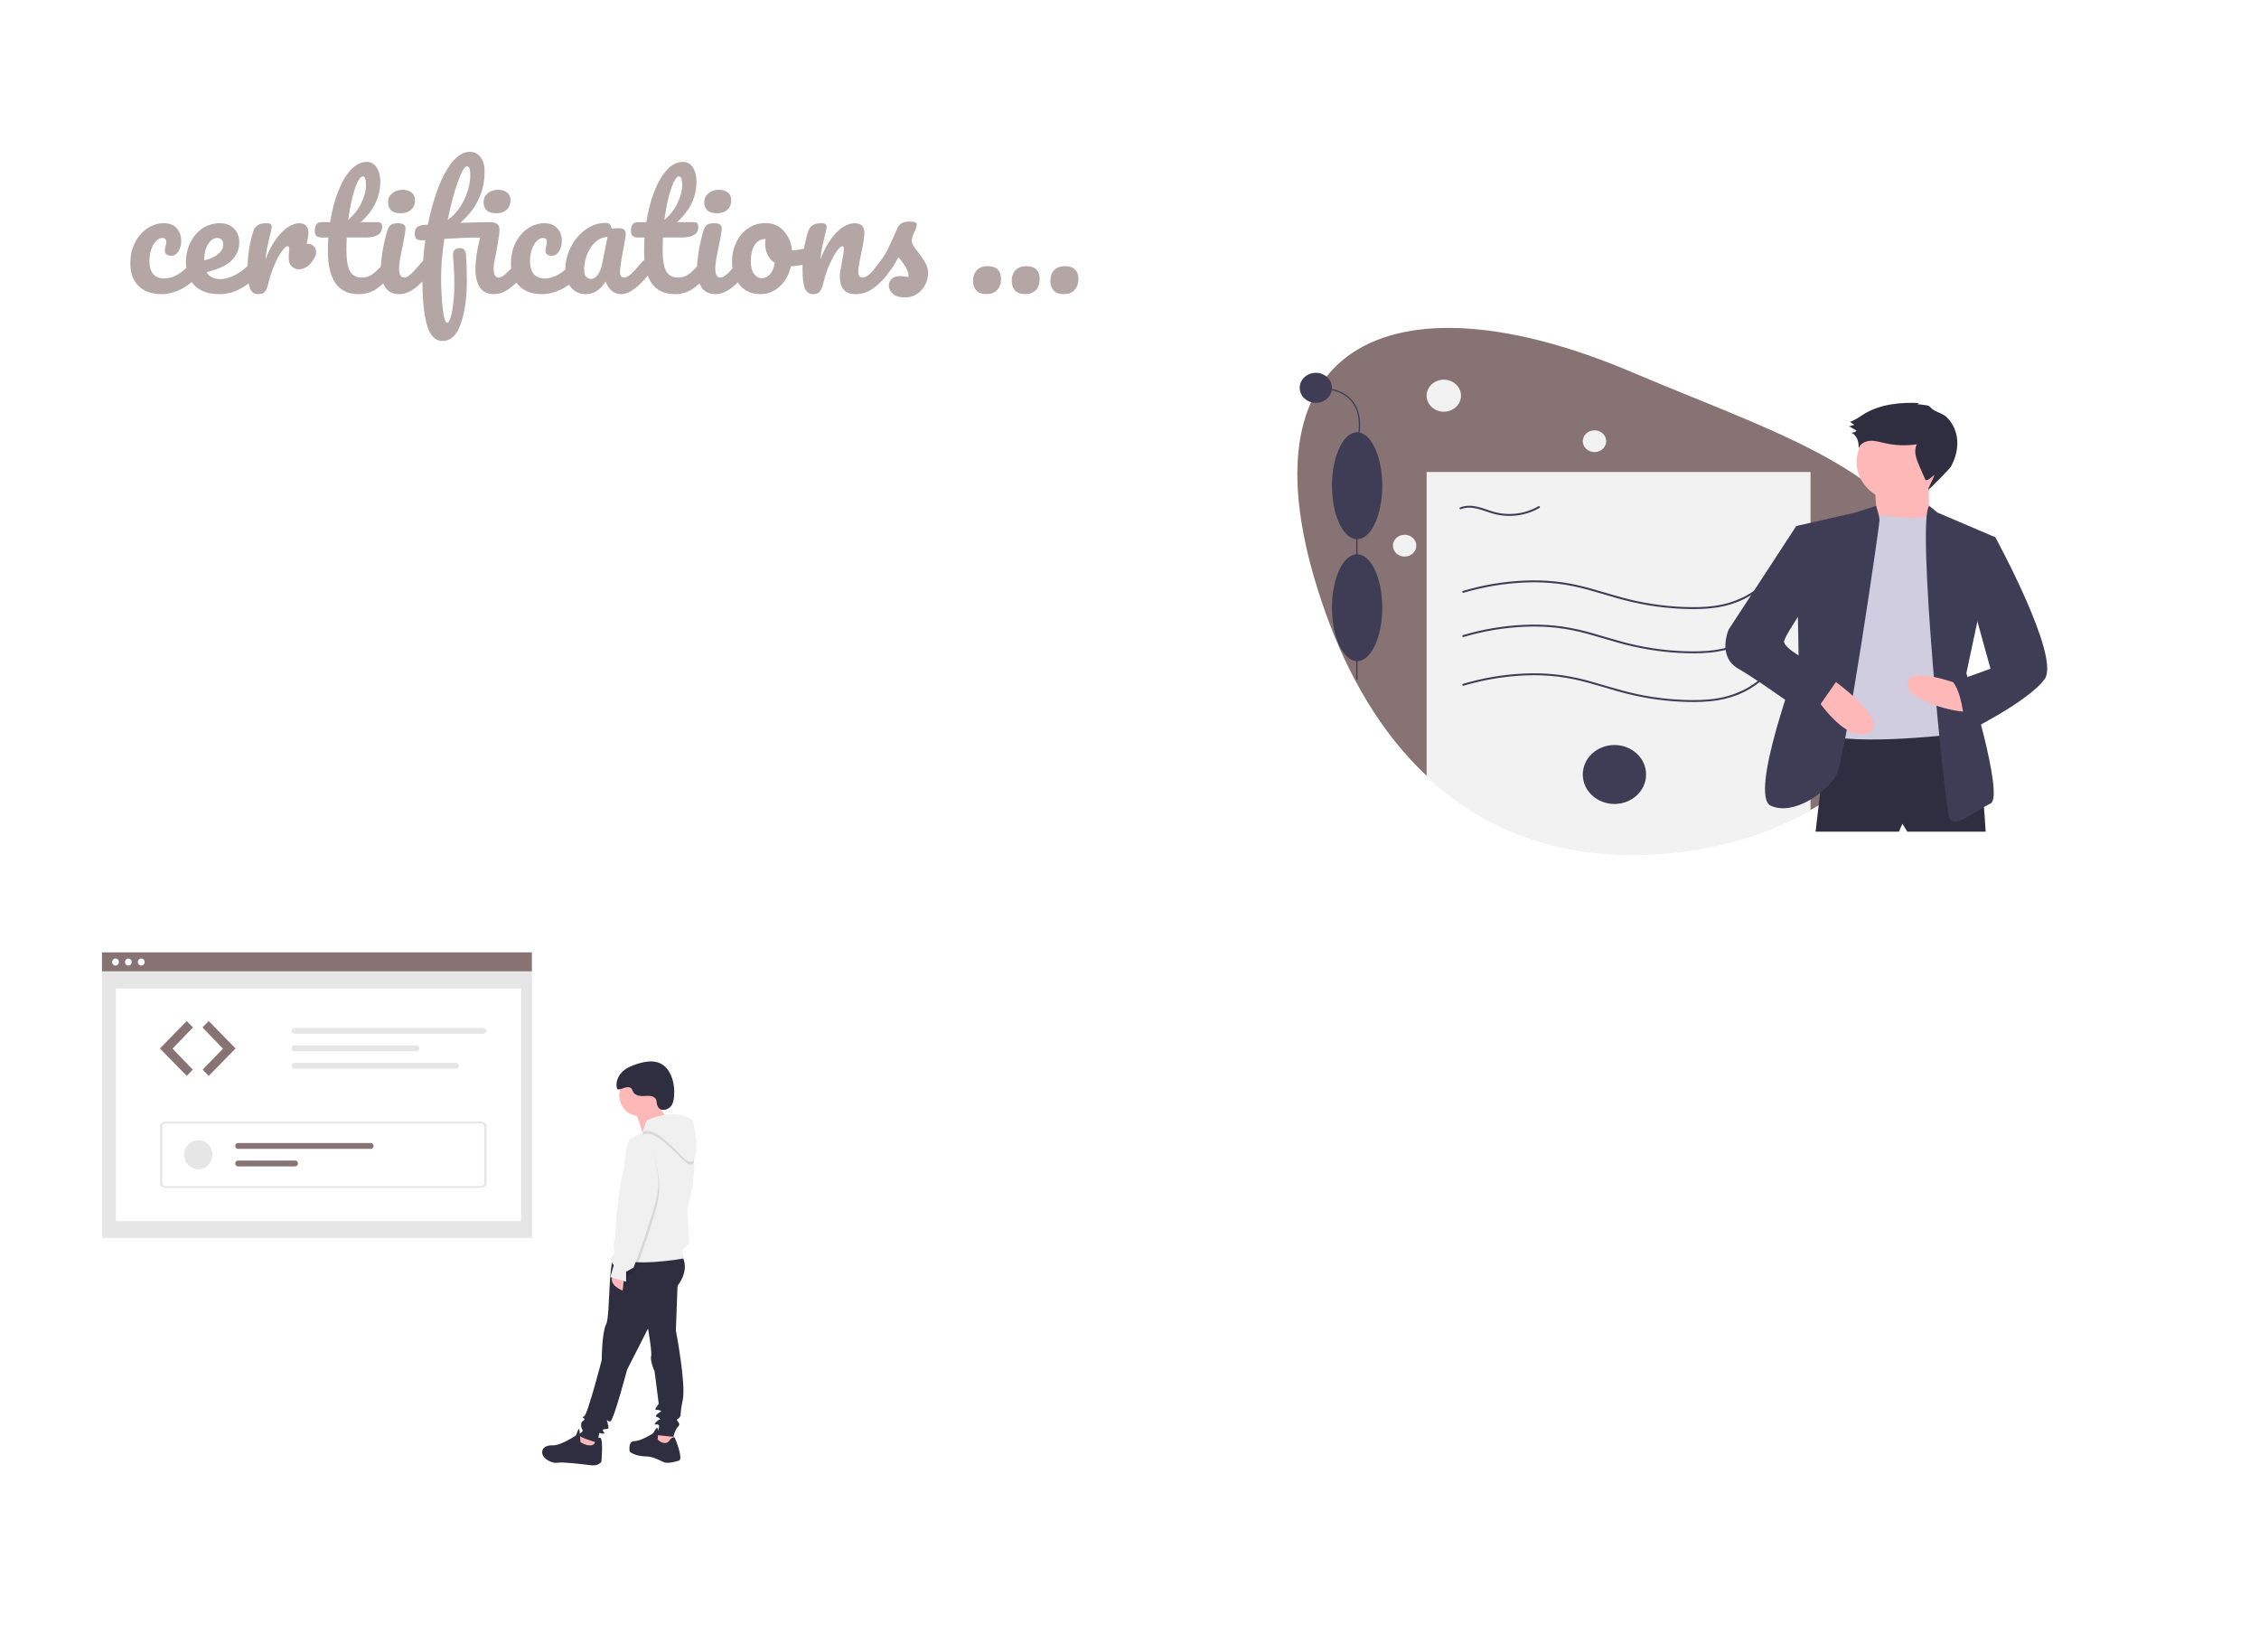 <svg width="1440" height="1053" viewBox="0 0 1440 1053" fill="none" xmlns="http://www.w3.org/2000/svg">
<rect width="1440" height="1053" fill="white"/>
<path d="M102.944 187.48C96.672 187.48 91.776 185.72 88.256 182.2C84.8 178.616 83.072 173.912 83.072 168.088C83.072 162.904 84.096 158.36 86.144 154.456C88.192 150.552 90.848 147.544 94.112 145.432C97.376 143.32 100.8 142.264 104.384 142.264C107.904 142.264 110.624 143.32 112.544 145.432C114.528 147.48 115.52 150.136 115.52 153.4C115.52 156.088 114.912 158.36 113.696 160.216C112.544 162.072 111.008 163 109.088 163C107.872 163 106.88 162.712 106.112 162.136C105.408 161.56 105.056 160.76 105.056 159.736C105.056 159.288 105.12 158.776 105.248 158.2C105.376 157.624 105.472 157.208 105.536 156.952C105.856 155.992 106.016 155.096 106.016 154.264C106.016 153.432 105.792 152.792 105.344 152.344C104.96 151.896 104.384 151.672 103.616 151.672C102.144 151.672 100.768 152.344 99.488 153.688C98.208 154.968 97.184 156.728 96.416 158.968C95.648 161.208 95.264 163.672 95.264 166.36C95.264 173.784 98.496 177.496 104.96 177.496C107.584 177.496 110.4 176.632 113.408 174.904C116.48 173.112 119.488 170.456 122.432 166.936C123.2 166.04 124.064 165.592 125.024 165.592C125.856 165.592 126.496 165.976 126.944 166.744C127.456 167.512 127.712 168.568 127.712 169.912C127.712 172.344 127.104 174.328 125.888 175.864C122.88 179.576 119.264 182.456 115.04 184.504C110.88 186.488 106.848 187.48 102.944 187.48ZM162.768 165.592C163.6 165.592 164.24 165.976 164.688 166.744C165.2 167.512 165.456 168.568 165.456 169.912C165.456 172.472 164.848 174.456 163.632 175.864C161.264 178.744 157.904 181.4 153.552 183.832C149.264 186.264 144.656 187.48 139.728 187.48C133.008 187.48 127.792 185.656 124.08 182.008C120.368 178.36 118.512 173.368 118.512 167.032C118.512 162.616 119.44 158.52 121.296 154.744C123.152 150.904 125.712 147.864 128.976 145.624C132.304 143.384 136.048 142.264 140.208 142.264C143.92 142.264 146.896 143.384 149.136 145.624C151.376 147.8 152.496 150.776 152.496 154.552C152.496 158.968 150.896 162.776 147.696 165.976C144.56 169.112 139.216 171.608 131.664 173.464C133.264 176.408 136.304 177.88 140.784 177.88C143.664 177.88 146.928 176.888 150.576 174.904C154.288 172.856 157.488 170.2 160.176 166.936C160.944 166.04 161.808 165.592 162.768 165.592ZM138.576 151.672C136.208 151.672 134.192 153.048 132.528 155.8C130.928 158.552 130.128 161.88 130.128 165.784V165.976C133.904 165.08 136.88 163.736 139.056 161.944C141.232 160.152 142.32 158.072 142.32 155.704C142.32 154.488 141.968 153.528 141.264 152.824C140.624 152.056 139.728 151.672 138.576 151.672ZM196.423 155.416C197.831 155.416 199.015 155.928 199.975 156.952C200.999 157.912 201.511 159.128 201.511 160.6C201.511 161.432 201.319 162.328 200.935 163.288C199.911 165.656 198.471 167.64 196.615 169.24C194.759 170.84 192.711 171.64 190.471 171.64C188.679 171.64 187.143 171 185.863 169.72C184.647 168.44 184.039 166.712 184.039 164.536C184.039 163.32 184.103 162.008 184.231 160.6C184.359 159.576 184.423 158.872 184.423 158.488C184.423 157.976 184.295 157.592 184.039 157.336C183.847 157.08 183.591 156.952 183.271 156.952C182.375 156.952 181.159 158.04 179.623 160.216C178.087 162.328 176.551 165.144 175.015 168.664C173.479 172.184 172.231 175.896 171.271 179.8C170.567 182.872 169.767 184.92 168.871 185.944C167.975 186.968 166.503 187.48 164.455 187.48C162.023 187.48 160.295 186.2 159.271 183.64C158.311 181.08 157.831 176.984 157.831 171.352C157.831 163.032 159.015 155.128 161.383 147.64C161.959 145.784 162.887 144.44 164.167 143.608C165.511 142.712 167.367 142.264 169.735 142.264C171.015 142.264 171.911 142.424 172.423 142.744C172.935 143.064 173.191 143.672 173.191 144.568C173.191 145.592 172.711 147.896 171.751 151.48C171.111 154.04 170.599 156.28 170.215 158.2C169.831 160.12 169.511 162.488 169.255 165.304C171.367 159.8 173.735 155.32 176.359 151.864C178.983 148.408 181.543 145.944 184.039 144.472C186.535 143 188.807 142.264 190.855 142.264C192.711 142.264 194.119 142.808 195.079 143.896C196.103 144.92 196.615 146.456 196.615 148.504C196.615 149.72 196.263 152.024 195.559 155.416H196.423ZM247.987 165.592C248.819 165.592 249.459 165.976 249.906 166.744C250.419 167.512 250.675 168.568 250.675 169.912C250.675 172.472 250.067 174.456 248.851 175.864C246.099 179.256 243.091 182.04 239.827 184.216C236.563 186.392 232.819 187.48 228.595 187.48C215.539 187.48 209.011 178.296 209.011 159.928C209.011 157.112 209.107 154.264 209.299 151.384H205.555C203.635 151.384 202.323 151.032 201.619 150.328C200.979 149.624 200.659 148.504 200.659 146.968C200.659 143.384 202.099 141.592 204.979 141.592H210.451C211.539 134.552 213.203 128.12 215.443 122.296C217.683 116.472 220.371 111.832 223.507 108.376C226.707 104.92 230.131 103.192 233.779 103.192C236.467 103.192 238.579 104.376 240.115 106.744C241.651 109.112 242.419 112.088 242.419 115.672C242.419 125.592 238.259 134.232 229.939 141.592H240.691C241.715 141.592 242.451 141.816 242.899 142.264C243.347 142.712 243.571 143.544 243.571 144.76C243.571 149.176 239.955 151.384 232.723 151.384H221.011C220.883 154.584 220.819 157.08 220.819 158.872C220.819 165.528 221.587 170.2 223.123 172.888C224.723 175.576 227.219 176.92 230.611 176.92C233.363 176.92 235.795 176.088 237.907 174.424C240.019 172.76 242.515 170.264 245.395 166.936C246.163 166.04 247.027 165.592 247.987 165.592ZM231.187 112.408C230.227 112.408 229.139 113.624 227.923 116.056C226.771 118.424 225.651 121.752 224.562 126.04C223.539 130.264 222.675 134.968 221.971 140.152C225.747 136.888 228.563 133.24 230.419 129.208C232.339 125.112 233.299 121.4 233.299 118.072C233.299 114.296 232.595 112.408 231.187 112.408ZM255.434 135.928C252.746 135.928 250.73 135.32 249.386 134.104C248.042 132.824 247.37 131.064 247.37 128.824C247.37 126.584 248.234 124.728 249.962 123.256C251.754 121.72 253.962 120.952 256.586 120.952C258.954 120.952 260.874 121.528 262.346 122.68C263.818 123.832 264.554 125.464 264.554 127.576C264.554 130.136 263.722 132.184 262.058 133.72C260.394 135.192 258.186 135.928 255.434 135.928ZM254.666 187.48C250.506 187.48 247.466 186.008 245.546 183.064C243.69 180.12 242.762 176.216 242.762 171.352C242.762 168.472 243.114 164.792 243.818 160.312C244.586 155.768 245.546 151.544 246.698 147.64C247.274 145.592 248.042 144.184 249.002 143.416C249.962 142.648 251.498 142.264 253.61 142.264C256.874 142.264 258.506 143.352 258.506 145.528C258.506 147.128 257.898 150.84 256.682 156.664C255.146 163.704 254.378 168.472 254.378 170.968C254.378 172.888 254.634 174.36 255.146 175.384C255.658 176.408 256.522 176.92 257.738 176.92C258.89 176.92 260.33 176.12 262.058 174.52C263.786 172.92 266.09 170.392 268.97 166.936C269.738 166.04 270.602 165.592 271.562 165.592C272.394 165.592 273.034 165.976 273.482 166.744C273.994 167.512 274.25 168.568 274.25 169.912C274.25 172.472 273.642 174.456 272.426 175.864C266.09 183.608 260.17 187.48 254.666 187.48ZM332.339 165.592C333.171 165.592 333.811 165.976 334.259 166.744C334.771 167.512 335.027 168.568 335.027 169.912C335.027 172.472 334.419 174.456 333.203 175.864C330.579 179.064 327.667 181.816 324.467 184.12C321.331 186.36 318.163 187.48 314.963 187.48C310.803 187.48 307.763 186.008 305.843 183.064C303.987 180.12 303.059 176.216 303.059 171.352C303.059 168.856 303.315 165.784 303.827 162.136C304.403 158.488 305.139 154.904 306.035 151.384C299.635 151.384 292.051 151.672 283.283 152.248C281.875 161.208 281.171 169.56 281.171 177.304C281.171 183.256 281.491 189.464 282.131 195.928C282.835 202.456 283.859 205.72 285.203 205.72C285.843 205.72 286.515 204.6 287.219 202.36C287.923 200.12 288.499 197.048 288.947 193.144C289.395 189.24 289.619 184.92 289.619 180.184C289.619 175 289.331 169.4 288.755 163.384C288.627 161.592 288.915 160.28 289.619 159.448C290.387 158.552 291.507 158.104 292.979 158.104C294.323 158.104 295.315 158.456 295.955 159.16C296.595 159.864 296.979 161.048 297.107 162.712C297.427 167.384 297.587 172.952 297.587 179.416C297.587 189.848 296.307 198.776 293.747 206.2C291.251 213.624 287.347 217.336 282.035 217.336C277.491 217.336 274.227 214.04 272.243 207.448C270.259 200.92 269.267 191.096 269.267 177.976C269.267 170.232 269.875 161.944 271.091 153.112C270.643 153.176 270.067 153.208 269.363 153.208C267.379 153.208 266.035 152.856 265.331 152.152C264.691 151.448 264.371 150.36 264.371 148.888C264.371 147.288 264.787 146.008 265.619 145.048C266.515 144.088 268.179 143.512 270.611 143.32C271.059 143.256 271.763 143.224 272.723 143.224C274.451 134.584 276.659 126.744 279.347 119.704C282.035 112.664 285.107 107.096 288.563 103C292.019 98.84 295.667 96.76 299.507 96.76C302.515 96.76 304.819 97.944 306.419 100.312C308.083 102.616 308.915 105.592 308.915 109.24C308.915 122.104 303.731 133.048 293.363 142.072C301.171 141.752 307.475 141.592 312.275 141.592C314.067 141.592 315.539 141.944 316.691 142.648C317.843 143.288 318.419 144.568 318.419 146.488C318.419 147.768 318.195 149.72 317.747 152.344C317.363 154.968 316.915 157.592 316.403 160.216C315.251 165.656 314.675 169.24 314.675 170.968C314.675 172.888 314.931 174.36 315.443 175.384C315.955 176.408 316.819 176.92 318.035 176.92C319.123 176.92 320.499 176.184 322.163 174.712C323.891 173.176 326.419 170.584 329.747 166.936C330.515 166.04 331.379 165.592 332.339 165.592ZM297.683 105.976C296.147 105.976 294.195 109.304 291.827 115.96C289.459 122.616 287.315 130.68 285.395 140.152C288.595 137.912 291.251 135.128 293.363 131.8C295.539 128.472 297.139 125.048 298.163 121.528C299.251 117.944 299.795 114.648 299.795 111.64C299.795 107.864 299.091 105.976 297.683 105.976ZM316.307 135.928C313.619 135.928 311.603 135.32 310.259 134.104C308.915 132.824 308.243 131.064 308.243 128.824C308.243 126.584 309.107 124.728 310.835 123.256C312.627 121.72 314.835 120.952 317.459 120.952C319.827 120.952 321.747 121.528 323.219 122.68C324.691 123.832 325.427 125.464 325.427 127.576C325.427 130.136 324.595 132.184 322.931 133.72C321.267 135.192 319.059 135.928 316.307 135.928ZM345.569 187.48C339.297 187.48 334.401 185.72 330.881 182.2C327.425 178.616 325.697 173.912 325.697 168.088C325.697 162.904 326.721 158.36 328.769 154.456C330.817 150.552 333.473 147.544 336.737 145.432C340.001 143.32 343.425 142.264 347.009 142.264C350.529 142.264 353.249 143.32 355.169 145.432C357.153 147.48 358.145 150.136 358.145 153.4C358.145 156.088 357.537 158.36 356.321 160.216C355.169 162.072 353.633 163 351.713 163C350.497 163 349.505 162.712 348.737 162.136C348.033 161.56 347.681 160.76 347.681 159.736C347.681 159.288 347.745 158.776 347.873 158.2C348.001 157.624 348.097 157.208 348.161 156.952C348.481 155.992 348.641 155.096 348.641 154.264C348.641 153.432 348.417 152.792 347.969 152.344C347.585 151.896 347.009 151.672 346.241 151.672C344.769 151.672 343.393 152.344 342.113 153.688C340.833 154.968 339.809 156.728 339.041 158.968C338.273 161.208 337.889 163.672 337.889 166.36C337.889 173.784 341.121 177.496 347.585 177.496C350.209 177.496 353.025 176.632 356.033 174.904C359.105 173.112 362.113 170.456 365.057 166.936C365.825 166.04 366.689 165.592 367.649 165.592C368.481 165.592 369.121 165.976 369.569 166.744C370.081 167.512 370.337 168.568 370.337 169.912C370.337 172.344 369.729 174.328 368.513 175.864C365.505 179.576 361.889 182.456 357.665 184.504C353.505 186.488 349.473 187.48 345.569 187.48ZM373.447 187.48C369.479 187.48 366.311 186.04 363.943 183.16C361.575 180.28 360.391 176.504 360.391 171.832C360.391 166.712 361.575 161.88 363.943 157.336C366.311 152.728 369.447 149.048 373.351 146.296C377.319 143.48 381.511 142.072 385.927 142.072C387.335 142.072 388.263 142.36 388.711 142.936C389.223 143.448 389.639 144.408 389.959 145.816C391.303 145.56 392.711 145.432 394.183 145.432C397.319 145.432 398.887 146.552 398.887 148.792C398.887 150.136 398.407 153.336 397.447 158.392C395.975 165.752 395.239 170.872 395.239 173.752C395.239 174.712 395.463 175.48 395.911 176.056C396.423 176.632 397.063 176.92 397.831 176.92C399.047 176.92 400.519 176.152 402.247 174.616C403.975 173.016 406.311 170.456 409.255 166.936C410.023 166.04 410.887 165.592 411.847 165.592C412.679 165.592 413.319 165.976 413.767 166.744C414.279 167.512 414.535 168.568 414.535 169.912C414.535 172.472 413.927 174.456 412.711 175.864C410.087 179.128 407.303 181.88 404.359 184.12C401.415 186.36 398.567 187.48 395.815 187.48C393.703 187.48 391.751 186.776 389.959 185.368C388.231 183.896 386.919 181.912 386.023 179.416C382.695 184.792 378.503 187.48 373.447 187.48ZM376.903 177.784C378.311 177.784 379.655 176.952 380.935 175.288C382.215 173.624 383.143 171.416 383.719 168.664L387.271 151C384.583 151.064 382.087 152.088 379.783 154.072C377.543 155.992 375.751 158.552 374.407 161.752C373.063 164.952 372.391 168.344 372.391 171.928C372.391 173.912 372.775 175.384 373.543 176.344C374.375 177.304 375.495 177.784 376.903 177.784ZM449.549 165.592C450.381 165.592 451.021 165.976 451.469 166.744C451.981 167.512 452.237 168.568 452.237 169.912C452.237 172.472 451.629 174.456 450.413 175.864C447.661 179.256 444.653 182.04 441.389 184.216C438.125 186.392 434.381 187.48 430.157 187.48C417.101 187.48 410.573 178.296 410.573 159.928C410.573 157.112 410.669 154.264 410.861 151.384H407.117C405.197 151.384 403.885 151.032 403.181 150.328C402.541 149.624 402.221 148.504 402.221 146.968C402.221 143.384 403.661 141.592 406.541 141.592H412.013C413.101 134.552 414.765 128.12 417.005 122.296C419.245 116.472 421.933 111.832 425.069 108.376C428.269 104.92 431.693 103.192 435.341 103.192C438.029 103.192 440.141 104.376 441.677 106.744C443.213 109.112 443.981 112.088 443.981 115.672C443.981 125.592 439.821 134.232 431.501 141.592H442.253C443.277 141.592 444.013 141.816 444.461 142.264C444.909 142.712 445.133 143.544 445.133 144.76C445.133 149.176 441.517 151.384 434.285 151.384H422.573C422.445 154.584 422.381 157.08 422.381 158.872C422.381 165.528 423.149 170.2 424.685 172.888C426.285 175.576 428.781 176.92 432.173 176.92C434.925 176.92 437.357 176.088 439.469 174.424C441.581 172.76 444.077 170.264 446.957 166.936C447.725 166.04 448.589 165.592 449.549 165.592ZM432.749 112.408C431.789 112.408 430.701 113.624 429.485 116.056C428.333 118.424 427.213 121.752 426.125 126.04C425.101 130.264 424.237 134.968 423.533 140.152C427.309 136.888 430.125 133.24 431.981 129.208C433.901 125.112 434.861 121.4 434.861 118.072C434.861 114.296 434.157 112.408 432.749 112.408ZM456.997 135.928C454.309 135.928 452.293 135.32 450.949 134.104C449.605 132.824 448.933 131.064 448.933 128.824C448.933 126.584 449.797 124.728 451.525 123.256C453.317 121.72 455.525 120.952 458.149 120.952C460.517 120.952 462.437 121.528 463.909 122.68C465.381 123.832 466.117 125.464 466.117 127.576C466.117 130.136 465.285 132.184 463.621 133.72C461.957 135.192 459.749 135.928 456.997 135.928ZM456.229 187.48C452.069 187.48 449.029 186.008 447.109 183.064C445.253 180.12 444.325 176.216 444.325 171.352C444.325 168.472 444.677 164.792 445.381 160.312C446.149 155.768 447.109 151.544 448.261 147.64C448.837 145.592 449.605 144.184 450.565 143.416C451.525 142.648 453.061 142.264 455.173 142.264C458.437 142.264 460.069 143.352 460.069 145.528C460.069 147.128 459.461 150.84 458.245 156.664C456.709 163.704 455.941 168.472 455.941 170.968C455.941 172.888 456.197 174.36 456.709 175.384C457.221 176.408 458.085 176.92 459.301 176.92C460.453 176.92 461.893 176.12 463.621 174.52C465.349 172.92 467.653 170.392 470.533 166.936C471.301 166.04 472.165 165.592 473.125 165.592C473.957 165.592 474.597 165.976 475.045 166.744C475.557 167.512 475.813 168.568 475.813 169.912C475.813 172.472 475.205 174.456 473.989 175.864C467.653 183.608 461.733 187.48 456.229 187.48ZM517.006 157.528C517.838 157.528 518.478 157.944 518.926 158.776C519.374 159.608 519.598 160.664 519.598 161.944C519.598 165.016 518.67 166.84 516.814 167.416C512.974 168.76 508.75 169.528 504.142 169.72C502.926 175.096 500.526 179.416 496.942 182.68C493.358 185.88 489.294 187.48 484.75 187.48C480.91 187.48 477.614 186.552 474.862 184.696C472.174 182.84 470.126 180.376 468.718 177.304C467.31 174.232 466.605 170.904 466.605 167.32C466.605 162.456 467.534 158.136 469.39 154.36C471.246 150.52 473.806 147.544 477.07 145.432C480.334 143.256 483.95 142.168 487.918 142.168C492.782 142.168 496.686 143.864 499.63 147.256C502.638 150.584 504.398 154.712 504.91 159.64C507.918 159.448 511.502 158.808 515.662 157.72C516.174 157.592 516.622 157.528 517.006 157.528ZM485.518 177.304C487.566 177.304 489.326 176.472 490.798 174.808C492.334 173.144 493.358 170.744 493.87 167.608C491.886 166.264 490.35 164.504 489.262 162.328C488.238 160.152 487.726 157.848 487.726 155.416C487.726 154.392 487.822 153.368 488.014 152.344H487.534C484.974 152.344 482.83 153.592 481.102 156.088C479.438 158.52 478.606 161.976 478.606 166.456C478.606 169.976 479.278 172.664 480.622 174.52C482.03 176.376 483.662 177.304 485.518 177.304ZM518.174 187.48C515.742 187.48 514.014 186.2 512.99 183.64C512.03 181.08 511.55 176.984 511.55 171.352C511.55 163.032 512.734 155.128 515.102 147.64C515.678 145.784 516.606 144.44 517.886 143.608C519.23 142.712 521.086 142.264 523.454 142.264C524.734 142.264 525.63 142.424 526.142 142.744C526.654 143.064 526.91 143.672 526.91 144.568C526.91 145.592 526.43 147.896 525.47 151.48C524.83 154.04 524.318 156.28 523.934 158.2C523.55 160.12 523.23 162.488 522.974 165.304C525.086 159.8 527.454 155.32 530.078 151.864C532.702 148.408 535.262 145.944 537.758 144.472C540.318 143 542.654 142.264 544.766 142.264C548.926 142.264 551.006 144.344 551.006 148.504C551.006 151 550.302 155.512 548.894 162.04C547.678 167.608 547.07 171.288 547.07 173.08C547.07 175.64 547.998 176.92 549.854 176.92C551.134 176.92 552.638 176.152 554.366 174.616C556.158 173.016 558.526 170.456 561.47 166.936C562.238 166.04 563.102 165.592 564.062 165.592C564.894 165.592 565.534 165.976 565.982 166.744C566.494 167.512 566.75 168.568 566.75 169.912C566.75 172.472 566.142 174.456 564.926 175.864C562.174 179.256 559.198 182.04 555.998 184.216C552.862 186.392 549.278 187.48 545.246 187.48C541.982 187.48 539.518 186.552 537.854 184.696C536.19 182.776 535.358 180.024 535.358 176.44C535.358 174.648 535.806 171.448 536.702 166.84C537.534 162.808 537.95 160.024 537.95 158.488C537.95 157.464 537.598 156.952 536.894 156.952C536.062 156.952 534.878 158.04 533.342 160.216C531.87 162.328 530.334 165.144 528.734 168.664C527.198 172.184 525.95 175.896 524.99 179.8C524.286 182.808 523.454 184.856 522.494 185.944C521.598 186.968 520.158 187.48 518.174 187.48ZM576.839 189.592C573.511 189.592 570.951 188.824 569.159 187.288C567.431 185.752 566.567 184.024 566.567 182.104C566.567 180.44 567.175 179 568.391 177.784C569.607 176.568 571.399 175.96 573.767 175.96C574.599 175.96 575.559 176.056 576.647 176.248C577.799 176.376 578.663 176.472 579.239 176.536C579.175 174.872 578.791 173.304 578.087 171.832C577.447 170.36 576.615 168.952 575.591 167.608C574.567 166.2 573.607 164.984 572.711 163.96C570.727 167.736 568.743 170.872 566.759 173.368C564.839 175.864 562.727 178.232 560.423 180.472C559.271 181.624 558.055 182.2 556.775 182.2C555.751 182.2 554.919 181.848 554.279 181.144C553.639 180.376 553.319 179.448 553.319 178.36C553.319 177.08 553.767 175.896 554.663 174.808L555.911 173.272C559.431 168.92 562.087 165.336 563.879 162.52C565.031 160.664 566.183 158.456 567.335 155.896C568.551 153.336 570.119 149.848 572.039 145.432C573.255 142.616 575.783 141.208 579.623 141.208C581.415 141.208 582.663 141.368 583.367 141.688C584.071 142.008 584.423 142.52 584.423 143.224C584.423 143.608 584.295 144.216 584.039 145.048C583.783 145.88 583.431 146.712 582.983 147.544C581.831 149.848 581.255 151.8 581.255 153.4C581.255 154.36 581.575 155.416 582.215 156.568C582.919 157.72 583.975 159.16 585.383 160.888C587.431 163.576 588.967 165.88 589.991 167.8C591.079 169.656 591.623 171.704 591.623 173.944C591.623 176.632 590.983 179.192 589.703 181.624C588.487 183.992 586.759 185.912 584.519 187.384C582.279 188.856 579.719 189.592 576.839 189.592ZM628.795 187.48C625.979 187.48 623.835 186.712 622.363 185.176C620.955 183.64 620.251 181.624 620.251 179.128C620.251 176.248 621.051 173.944 622.651 172.216C624.315 170.488 626.619 169.624 629.562 169.624C632.379 169.624 634.491 170.328 635.899 171.736C637.371 173.08 638.107 175.096 638.107 177.784C638.107 180.728 637.275 183.096 635.611 184.888C633.947 186.616 631.675 187.48 628.795 187.48ZM653.451 187.48C650.635 187.48 648.491 186.712 647.019 185.176C645.611 183.64 644.907 181.624 644.907 179.128C644.907 176.248 645.707 173.944 647.307 172.216C648.971 170.488 651.275 169.624 654.219 169.624C657.035 169.624 659.147 170.328 660.555 171.736C662.027 173.08 662.763 175.096 662.763 177.784C662.763 180.728 661.931 183.096 660.267 184.888C658.603 186.616 656.331 187.48 653.451 187.48ZM678.107 187.48C675.291 187.48 673.147 186.712 671.675 185.176C670.267 183.64 669.563 181.624 669.563 179.128C669.563 176.248 670.363 173.944 671.963 172.216C673.627 170.488 675.931 169.624 678.875 169.624C681.691 169.624 683.803 170.328 685.211 171.736C686.683 173.08 687.419 175.096 687.419 177.784C687.419 180.728 686.587 183.096 684.923 184.888C683.259 186.616 680.987 187.48 678.107 187.48Z" fill="#B5A6A6"/>
<g clip-path="url(#clip0)">
<path d="M1236.52 391.017C1236.52 442.698 1203.99 488.418 1154.13 516.249C1122.15 534.097 1083.05 544.592 1040.83 544.592C984.578 544.592 941.671 524.791 909.396 494.459C879.646 466.509 858.932 429.609 845.13 391.017C783.513 218.713 886.444 171.706 1040.83 237.443C1139.12 279.303 1236.52 306.203 1236.52 391.017Z" fill="#877373"/>
<path d="M1154.13 300.815V516.658C1122.15 534.506 1083.05 545 1040.83 545C984.578 545 941.671 525.2 909.396 494.868V300.815H1154.13Z" fill="#F2F2F2"/>
<path d="M932.935 405.986C945.749 402.189 959.043 399.982 972.476 399.42C979.207 399.153 985.95 399.399 992.638 400.155C999.261 400.97 1005.8 402.275 1012.21 404.057C1018.53 405.762 1024.77 407.733 1031.07 409.503C1037.47 411.325 1043.98 412.804 1050.57 413.935C1057.12 415.039 1063.73 415.773 1070.38 416.134C1076.96 416.49 1083.6 416.56 1090.17 415.907C1096.3 415.357 1102.3 413.94 1107.97 411.704C1113.26 409.554 1118.14 406.635 1122.45 403.054C1123.52 402.162 1124.55 401.229 1125.55 400.258C1126.13 399.688 1125.2 398.82 1124.61 399.391C1116.23 407.558 1105.2 412.622 1093.24 414.313C1086.73 415.234 1080.09 415.288 1073.52 415.05C1066.8 414.809 1060.1 414.179 1053.47 413.163C1046.91 412.151 1040.43 410.776 1034.05 409.047C1027.78 407.356 1021.6 405.406 1015.36 403.648C1009.06 401.806 1002.63 400.379 996.115 399.378C989.581 398.451 982.978 398.024 976.37 398.101C963.166 398.298 950.047 400.107 937.348 403.483C935.753 403.901 934.165 404.341 932.585 404.804C931.78 405.039 932.124 406.223 932.935 405.986H932.935Z" fill="#3F3D56"/>
<path d="M932.935 437.032C945.749 433.236 959.043 431.028 972.476 430.466C979.207 430.199 985.95 430.445 992.638 431.201C999.261 432.017 1005.8 433.322 1012.21 435.103C1018.53 436.809 1024.77 438.779 1031.07 440.55C1037.47 442.371 1043.98 443.851 1050.57 444.981C1057.12 446.085 1063.73 446.82 1070.38 447.181C1076.96 447.537 1083.6 447.606 1090.17 446.953C1096.3 446.404 1102.3 444.986 1107.97 442.75C1113.26 440.601 1118.14 437.681 1122.45 434.101C1123.52 433.208 1124.55 432.276 1125.55 431.304C1126.13 430.734 1125.2 429.867 1124.61 430.438C1116.23 438.605 1105.2 443.669 1093.24 445.36C1086.73 446.281 1080.09 446.334 1073.52 446.097C1066.8 445.855 1060.1 445.225 1053.47 444.21C1046.91 443.197 1040.43 441.823 1034.05 440.093C1027.78 438.402 1021.6 436.452 1015.36 434.695C1009.06 432.852 1002.63 431.425 996.115 430.424C989.581 429.497 982.978 429.07 976.37 429.148C963.166 429.344 950.047 431.154 937.348 434.53C935.753 434.947 934.165 435.387 932.585 435.85C931.78 436.086 932.124 437.269 932.935 437.032H932.935Z" fill="#3F3D56"/>
<path d="M932.935 377.799C945.749 374.002 959.043 371.795 972.476 371.233C979.207 370.966 985.95 371.212 992.638 371.967C999.261 372.783 1005.8 374.088 1012.21 375.87C1018.53 377.575 1024.77 379.546 1031.07 381.316C1037.47 383.138 1043.98 384.617 1050.57 385.748C1057.12 386.852 1063.73 387.586 1070.38 387.947C1076.96 388.303 1083.6 388.373 1090.17 387.72C1096.3 387.17 1102.3 385.753 1107.97 383.517C1113.26 381.367 1118.14 378.448 1122.45 374.867C1123.52 373.975 1124.55 373.042 1125.55 372.071C1126.13 371.501 1125.2 370.633 1124.61 371.204C1116.23 379.371 1105.2 384.435 1093.24 386.126C1086.73 387.047 1080.09 387.101 1073.52 386.863C1066.8 386.622 1060.1 385.992 1053.47 384.976C1046.91 383.964 1040.43 382.589 1034.05 380.86C1027.78 379.169 1021.6 377.219 1015.36 375.461C1009.06 373.619 1002.63 372.192 996.115 371.191C989.581 370.264 982.978 369.837 976.37 369.914C963.166 370.111 950.047 371.92 937.348 375.296C935.753 375.714 934.165 376.154 932.585 376.617C931.78 376.852 932.124 378.036 932.935 377.799H932.935Z" fill="#3F3D56"/>
<path d="M931.367 324.505C934.551 323.192 938.197 323.421 941.501 324.182C945.064 325.004 948.418 326.432 951.925 327.419C958.202 329.161 964.87 329.279 971.213 327.76C974.784 326.912 978.192 325.551 981.314 323.727C982.03 323.309 981.37 322.248 980.65 322.669C975.085 325.906 968.651 327.615 962.09 327.598C958.799 327.593 955.526 327.144 952.373 326.265C948.892 325.293 945.564 323.881 942.038 323.044C938.302 322.157 934.295 321.965 930.703 323.447C929.931 323.766 930.599 324.822 931.367 324.505V324.505Z" fill="#3F3D56"/>
<path d="M1029.13 512.422C1040.27 512.422 1049.3 504.008 1049.3 493.63C1049.3 483.252 1040.27 474.839 1029.13 474.839C1017.99 474.839 1008.95 483.252 1008.95 493.63C1008.95 504.008 1017.99 512.422 1029.13 512.422Z" fill="#3F3D56"/>
<path d="M920.36 262.415C926.416 262.415 931.325 257.843 931.325 252.202C931.325 246.562 926.416 241.99 920.36 241.99C914.305 241.99 909.396 246.562 909.396 252.202C909.396 257.843 914.305 262.415 920.36 262.415Z" fill="#F2F2F2"/>
<path d="M1016.41 288.151C1020.53 288.151 1023.87 285.042 1023.87 281.206C1023.87 277.371 1020.53 274.262 1016.41 274.262C1012.29 274.262 1008.95 277.371 1008.95 281.206C1008.95 285.042 1012.29 288.151 1016.41 288.151Z" fill="#F2F2F2"/>
<path d="M895.361 354.738C899.479 354.738 902.817 351.629 902.817 347.793C902.817 343.958 899.479 340.849 895.361 340.849C891.243 340.849 887.905 343.958 887.905 347.793C887.905 351.629 891.243 354.738 895.361 354.738Z" fill="#F2F2F2"/>
<path d="M865.342 296.202H864.52V433.151H865.342V296.202Z" fill="#3F3D56"/>
<path d="M865.089 421.415C873.944 421.415 881.123 406.157 881.123 387.335C881.123 368.514 873.944 353.256 865.089 353.256C856.234 353.256 849.056 368.514 849.056 387.335C849.056 406.157 856.234 421.415 865.089 421.415Z" fill="#3F3D56"/>
<path d="M865.089 343.683C873.944 343.683 881.123 328.425 881.123 309.604C881.123 290.782 873.944 275.524 865.089 275.524C856.234 275.524 849.056 290.782 849.056 309.604C849.056 328.425 856.234 343.683 865.089 343.683Z" fill="#3F3D56"/>
<path d="M865.483 281.761L864.695 281.541C864.745 281.386 869.579 265.958 861.642 256.025C857.159 250.416 849.467 247.571 838.778 247.571V246.806C849.743 246.806 857.658 249.755 862.304 255.571C870.487 265.815 865.534 281.603 865.483 281.761Z" fill="#3F3D56"/>
<path d="M838.778 256.761C844.455 256.761 849.056 252.476 849.056 247.189C849.056 241.902 844.455 237.616 838.778 237.616C833.102 237.616 828.501 241.902 828.501 247.189C828.501 252.476 833.102 256.761 838.778 256.761Z" fill="#3F3D56"/>
<path d="M1165.04 464.185L1157.35 530.077H1210.4L1212.71 525.063L1215.79 530.077H1265.77C1265.77 530.077 1261.92 462.036 1255 459.888C1248.08 457.739 1165.04 464.185 1165.04 464.185Z" fill="#2F2E41"/>
<path d="M1210.4 319.51C1225.27 319.51 1237.32 308.287 1237.32 294.442C1237.32 280.598 1225.27 269.375 1210.4 269.375C1195.54 269.375 1183.49 280.598 1183.49 294.442C1183.49 308.287 1195.54 319.51 1210.4 319.51Z" fill="#FFB8B8"/>
<path d="M1195.02 310.199C1195.02 310.199 1197.33 333.118 1195.02 334.55C1192.72 335.983 1231.93 335.267 1231.93 335.267C1231.93 335.267 1226.55 314.496 1231.93 304.469L1195.02 310.199Z" fill="#FFB8B8"/>
<path d="M1208.87 329.536C1208.87 329.536 1228.65 332.407 1230.29 326.674L1240.39 339.563L1241.16 468.482C1241.16 468.482 1158.88 477.793 1155.81 462.753C1152.73 447.712 1187.34 328.82 1187.34 328.82L1196.05 328.295C1196.05 328.295 1207.33 329.536 1208.87 329.536Z" fill="#D0CDE1"/>
<path d="M1195.92 322.414L1182.72 326.672L1145.04 335.267L1146.58 421.213C1146.58 421.213 1114.28 507.158 1128.89 513.604C1143.5 520.05 1164.27 505.01 1170.42 494.267C1176.57 483.523 1198.1 334.55 1198.1 331.686C1198.1 328.821 1195.92 322.414 1195.92 322.414Z" fill="#3F3D56"/>
<path d="M1229.8 322.414L1235.01 326.672L1271.92 342.429L1253.46 429.091C1253.46 429.091 1278.07 507.875 1268.84 512.172C1259.62 516.469 1245.78 528.645 1242.7 521.483C1239.62 514.321 1221.51 330.331 1229.8 322.414Z" fill="#3F3D56"/>
<path d="M1251.16 436.969C1251.16 436.969 1216.56 423.361 1215.79 435.537C1215.02 447.712 1255 456.307 1255 452.726C1255 449.145 1251.16 436.969 1251.16 436.969Z" fill="#FFB8B8"/>
<path d="M1166.57 431.956C1166.57 431.956 1206.56 459.888 1191.18 467.05C1175.8 474.212 1155.81 441.983 1155.81 441.983L1166.57 431.956Z" fill="#FFB8B8"/>
<path d="M1222.35 257.722C1222.48 257.473 1222.68 257.264 1222.94 257.124C1223.19 256.983 1223.48 256.916 1223.78 256.932C1211.46 256.246 1198.48 257.583 1188.17 263.908C1185.29 265.679 1182.59 267.845 1179.3 268.843L1181.97 270.792L1178.78 271.697L1183.47 274.52C1183 275.022 1182.39 275.398 1181.71 275.61C1181.03 275.822 1180.3 275.863 1179.6 275.729C1181.64 276.283 1183.14 277.973 1183.9 279.82C1184.67 281.666 1184.8 283.677 1184.93 285.651C1185.72 282.802 1189.06 281.125 1192.21 280.955C1195.37 280.784 1198.44 281.753 1201.51 282.45C1208.19 283.963 1215.14 284.212 1221.92 283.182C1219.62 287.491 1221.56 292.631 1223.52 297.087L1227.43 305.985C1229.6 306.188 1231.13 304.179 1232.77 302.835C1234.26 301.609 1228.32 312.384 1229.24 311.989C1230.44 311.476 1243.02 298.531 1243.61 297.438C1246.3 292.448 1247.92 286.883 1247.67 281.304C1247.43 275.726 1245.24 270.145 1241.11 266.097C1238.31 263.349 1234.43 262.867 1231.57 260.583C1230.45 259.684 1230.45 258.982 1228.9 258.458C1228.39 258.284 1222.44 257.546 1222.35 257.722Z" fill="#2F2E41"/>
<path d="M1150.43 337.415L1145.04 335.267L1101.98 401.158C1101.98 401.158 1094.29 418.348 1108.13 426.226C1121.97 434.104 1154.27 457.74 1154.27 457.74L1172.73 431.24C1172.73 431.24 1135.05 414.767 1137.35 408.321C1139.66 401.875 1151.96 384.686 1151.96 384.686L1150.43 337.415Z" fill="#3F3D56"/>
<path d="M1261.92 340.996L1271.92 342.429C1271.92 342.429 1313.44 418.347 1303.45 432.672C1293.45 446.996 1252.7 467.05 1252.7 467.05C1252.7 467.05 1251.93 443.415 1245.01 434.82L1268.84 426.226L1255.77 378.956L1261.92 340.996Z" fill="#3F3D56"/>
</g>
<path d="M380.303 915.765L379.647 924.833L366.304 920.299L371.771 913.498L380.303 915.765Z" fill="#FEB8B8"/>
<path d="M428.862 912.818L428.205 921.659L420.768 922.792L416.393 918.485L421.424 910.097L428.862 912.818Z" fill="#FEB8B8"/>
<path d="M434.33 799.918C434.33 799.918 440.236 807.172 432.799 818.281C425.362 829.389 416.394 840.271 416.394 840.271L399.768 872.917C399.768 872.917 391.238 904.883 389.269 905.789C387.3 906.696 386.207 903.069 387.3 906.923C388.394 910.776 387.738 910.55 386.863 910.778C385.988 911.005 383.582 910.551 384.457 912.138C385.332 913.725 385.988 913.725 384.238 913.725C382.488 913.725 381.832 912.592 381.832 914.179C381.832 915.765 380.301 919.393 380.301 919.393C380.301 919.393 369.583 916.219 369.145 914.859C368.708 913.498 371.989 912.818 371.333 911.458C370.677 910.098 370.458 910.098 370.458 908.058C370.458 906.018 371.771 905.564 371.771 905.564C371.771 905.564 372.864 905.111 372.427 904.204C371.989 903.297 370.239 903.75 372.427 902.617C374.614 901.483 383.583 866.796 383.583 866.796C383.583 866.796 383.583 849.565 386.426 843.898C389.27 838.232 387.083 797.877 393.866 797.423C400.649 796.97 434.33 799.918 434.33 799.918Z" fill="#2F2E41"/>
<path d="M432.143 812.84L430.83 847.979C430.83 847.979 437.393 881.985 435.205 892.413C433.018 902.842 434.549 901.482 433.236 903.295C431.924 905.109 430.83 904.202 431.924 905.789C433.017 907.376 433.672 907.83 431.924 909.644C430.176 911.459 429.299 915.765 429.299 915.765L418.144 914.632C418.144 914.632 420.987 909.418 419.891 908.284C418.796 907.151 415.954 908.964 418.144 906.473C420.333 903.981 421.644 905.112 420.331 903.979C419.018 902.846 417.05 903.299 418.8 901.485C420.549 899.672 422.519 899.674 420.768 898.992C419.018 898.309 417.049 898.992 417.925 897.631C418.801 896.271 419.894 894.684 419.894 894.684L417.269 874.054C417.269 874.054 414.207 867.253 415.082 864.306C415.956 861.359 411.362 837.101 411.362 837.101L432.143 812.84Z" fill="#2F2E41"/>
<path d="M427.332 917.351C427.332 917.351 429.519 915.084 430.175 916.444C430.831 917.804 435.643 930.046 432.8 930.953C429.957 931.86 425.801 932.765 423.613 932.086C421.426 931.408 416.832 928.231 411.364 928.231C405.896 928.231 401.303 925.738 401.303 924.831C401.303 923.924 400.428 918.483 404.584 918.483C408.739 918.483 416.395 913.496 416.395 913.496C416.395 913.496 418.143 909.868 419.02 910.095C419.897 910.322 419.239 917.576 419.239 917.576C419.239 917.576 424.268 922.565 427.332 917.351Z" fill="#2F2E41"/>
<path d="M378.772 920.298C378.772 920.298 380.74 915.311 382.709 916.443C384.678 917.576 383.365 931.631 383.365 931.631C383.365 931.631 381.617 934.578 376.584 933.899C371.551 933.219 358.211 931.631 355.148 932.311C352.086 932.991 343.774 929.138 345.961 923.923C345.961 923.923 347.055 920.976 352.305 921.203C357.555 921.429 367.179 914.855 367.179 914.855C367.179 914.855 368.71 910.321 369.148 910.774C369.585 911.227 370.022 919.162 370.022 919.162C370.022 919.162 375.71 923.019 378.772 920.298Z" fill="#2F2E41"/>
<path d="M407.426 711.276C414.433 711.276 420.113 705.389 420.113 698.127C420.113 690.865 414.433 684.978 407.426 684.978C400.42 684.978 394.74 690.865 394.74 698.127C394.74 705.389 400.42 711.276 407.426 711.276Z" fill="#FEB8B8"/>
<path d="M417.269 699.033C417.269 699.033 424.05 713.089 426.456 714.449C428.862 715.81 410.051 724.198 410.051 724.198C410.051 724.198 406.989 710.369 403.27 707.422C399.551 704.475 417.269 699.033 417.269 699.033Z" fill="#FEB8B8"/>
<path d="M397.802 813.973L396.927 822.588C396.927 822.588 387.522 819.188 390.584 812.84L397.802 813.973Z" fill="#FEB8B8"/>
<path d="M394.085 801.051C400.647 808.304 435.424 802.183 435.424 802.183L434.988 796.969L439.363 792.211L438.051 769.993C438.051 769.993 441.986 759.565 442.642 743.696C442.681 742.72 442.625 741.743 442.472 740.78C440.217 726.564 417.883 717.408 417.269 717.623C416.961 717.728 413.673 719.504 410.242 721.372C406.304 723.516 402.178 725.784 402.178 725.784C396.928 727.828 397.804 760.474 396.052 763.421C394.301 766.367 396.052 776.565 396.052 776.565L394.085 786.313C394.085 786.313 387.521 793.798 394.085 801.051Z" fill="#F0F0F0"/>
<path opacity="0.1" d="M415.284 729.081C415.284 729.081 421.408 748.124 420.096 761.046C418.783 773.969 404.566 810.922 404.566 810.922L399.756 813.642V819.99L396.371 810.488L405.679 790.317C405.679 790.317 394.065 720.693 415.284 729.081Z" fill="black"/>
<path opacity="0.1" d="M409.54 723.367C415.886 719.74 425.511 729.266 435.572 739.464C439.185 743.125 441.275 742.757 442.473 740.779C440.218 726.563 417.884 717.407 417.27 717.622C416.962 717.728 413.674 719.503 410.243 721.372L409.54 723.367Z" fill="black"/>
<path d="M409.543 721.614L412.167 714.133C412.167 714.133 430.104 705.292 441.915 714.133L443.884 726.829C443.884 726.829 445.632 747.912 435.572 737.711C425.512 727.509 415.885 717.987 409.543 721.614Z" fill="#F0F0F0"/>
<path d="M414.645 726.011C414.645 726.011 420.769 745.054 419.457 757.977C418.144 770.899 403.927 807.852 403.927 807.852L399.115 810.575V816.923L389.053 813.976L391.24 806.494C391.24 806.494 387.74 801.96 390.147 800.6C392.553 799.239 392.116 791.758 392.116 791.758C392.116 791.758 393.427 717.623 414.645 726.011Z" fill="#F0F0F0"/>
<path d="M418.736 703.631C418.529 702.615 418.557 701.522 418.087 700.604C417.382 699.229 415.762 698.654 414.265 698.518C412.354 698.346 410.428 698.688 408.514 698.553C406.6 698.417 404.556 697.661 403.603 695.936C403.223 695.247 403.036 694.437 402.531 693.84C401.482 692.598 399.57 692.79 398.063 693.322C396.555 693.855 394.983 694.632 393.441 694.216C392.145 690.458 393.741 686.123 396.501 683.341C399.261 680.558 402.984 679.061 406.681 677.944C411.557 676.472 417.044 675.602 421.528 678.075C428.029 681.662 430.323 691.154 429.723 698.229C429.496 700.903 429.126 703.931 427.04 705.737C423.982 708.383 419.659 708.156 418.736 703.631Z" fill="#2F2E41"/>
<path d="M339.135 607.161H65.117V789.05H339.135V607.161Z" fill="#E6E6E6"/>
<path d="M332.196 629.975H73.849V778.289H332.196V629.975Z" fill="white"/>
<path d="M339.018 607H65V619.065H339.018V607Z" fill="#877373"/>
<path d="M73.651 615.405C74.843 615.405 75.809 614.404 75.809 613.169C75.809 611.933 74.843 610.932 73.651 610.932C72.46 610.932 71.493 611.933 71.493 613.169C71.493 614.404 72.46 615.405 73.651 615.405Z" fill="white"/>
<path d="M81.841 615.405C83.033 615.405 83.999 614.404 83.999 613.169C83.999 611.933 83.033 610.932 81.841 610.932C80.649 610.932 79.683 611.933 79.683 613.169C79.683 614.404 80.649 615.405 81.841 615.405Z" fill="white"/>
<path d="M90.031 615.405C91.222 615.405 92.189 614.404 92.189 613.169C92.189 611.933 91.222 610.932 90.031 610.932C88.839 610.932 87.873 611.933 87.873 613.169C87.873 614.404 88.839 615.405 90.031 615.405Z" fill="white"/>
<path d="M119.048 650.763L101.959 668.253L119.048 685.743L122.893 681.758L109.971 668.363L123.001 654.858L119.048 650.763Z" fill="#877373"/>
<path d="M133.05 650.763L150.138 668.253L133.05 685.743L129.205 681.758L142.127 668.364L129.097 654.858L133.05 650.763Z" fill="#877373"/>
<path d="M188.325 655.152C186.927 655.152 185.794 655.985 185.794 657.013C185.794 658.04 186.927 658.873 188.325 658.873H307.625C309.023 658.873 310.155 658.04 310.155 657.013C310.155 655.985 309.023 655.152 307.625 655.152H188.325Z" fill="#E6E6E6"/>
<path d="M306.439 757.093H105.746C103.694 757.093 102.032 755.866 102.03 754.353V717.64C102.032 716.127 103.694 714.9 105.746 714.9H306.439C308.49 714.9 310.153 716.127 310.155 717.64V754.352C310.153 755.865 308.49 757.091 306.439 757.093ZM105.746 715.995C104.515 715.995 103.517 716.732 103.516 717.639V754.351C103.516 755.259 104.515 755.995 105.746 755.996H306.439C307.67 755.996 308.667 755.259 308.668 754.351V717.64C308.668 716.733 307.67 715.997 306.439 715.996L105.746 715.995Z" fill="#E6E6E6"/>
<path d="M126.413 745.286C131.372 745.286 135.392 741.12 135.392 735.98C135.392 730.841 131.372 726.674 126.413 726.674C121.454 726.674 117.434 730.841 117.434 735.98C117.434 741.12 121.454 745.286 126.413 745.286Z" fill="#E6E6E6"/>
<path d="M151.737 728.538C151.261 728.537 150.804 728.732 150.467 729.081C150.13 729.429 149.94 729.902 149.939 730.396C149.939 730.889 150.127 731.363 150.463 731.712C150.8 732.062 151.256 732.258 151.732 732.259H236.372C236.849 732.259 237.305 732.063 237.642 731.714C237.979 731.365 238.168 730.892 238.168 730.398C238.168 729.905 237.979 729.432 237.642 729.083C237.305 728.734 236.849 728.538 236.372 728.538H151.737Z" fill="#877373"/>
<path d="M151.737 739.702C151.501 739.702 151.268 739.75 151.05 739.843C150.832 739.936 150.634 740.073 150.467 740.245C150.13 740.594 149.94 741.067 149.939 741.56C149.939 742.054 150.127 742.527 150.463 742.877C150.8 743.226 151.256 743.423 151.732 743.423H188.155C188.631 743.424 189.088 743.229 189.425 742.88C189.762 742.532 189.952 742.059 189.953 741.565C189.953 741.072 189.765 740.598 189.429 740.249C189.092 739.899 188.636 739.703 188.16 739.702H151.737Z" fill="#877373"/>
<path d="M187.453 666.299C187.002 666.337 186.581 666.549 186.274 666.894C185.967 667.239 185.797 667.691 185.797 668.16C185.797 668.629 185.967 669.081 186.274 669.426C186.581 669.771 187.002 669.983 187.453 670.021H265.64C266.091 669.983 266.512 669.771 266.819 669.426C267.126 669.081 267.296 668.629 267.296 668.16C267.296 667.691 267.126 667.239 266.819 666.894C266.512 666.549 266.091 666.337 265.64 666.299H187.453Z" fill="#E6E6E6"/>
<path d="M187.968 677.446C186.767 677.446 185.794 678.28 185.794 679.307C185.794 680.334 186.767 681.168 187.968 681.168H290.457C291.657 681.168 292.631 680.334 292.631 679.307C292.631 678.28 291.657 677.446 290.457 677.446H187.968Z" fill="#E6E6E6"/>
<defs>
<clipPath id="clip0">
<rect x="827" y="209" width="478" height="336" fill="white"/>
</clipPath>
</defs>
</svg>
